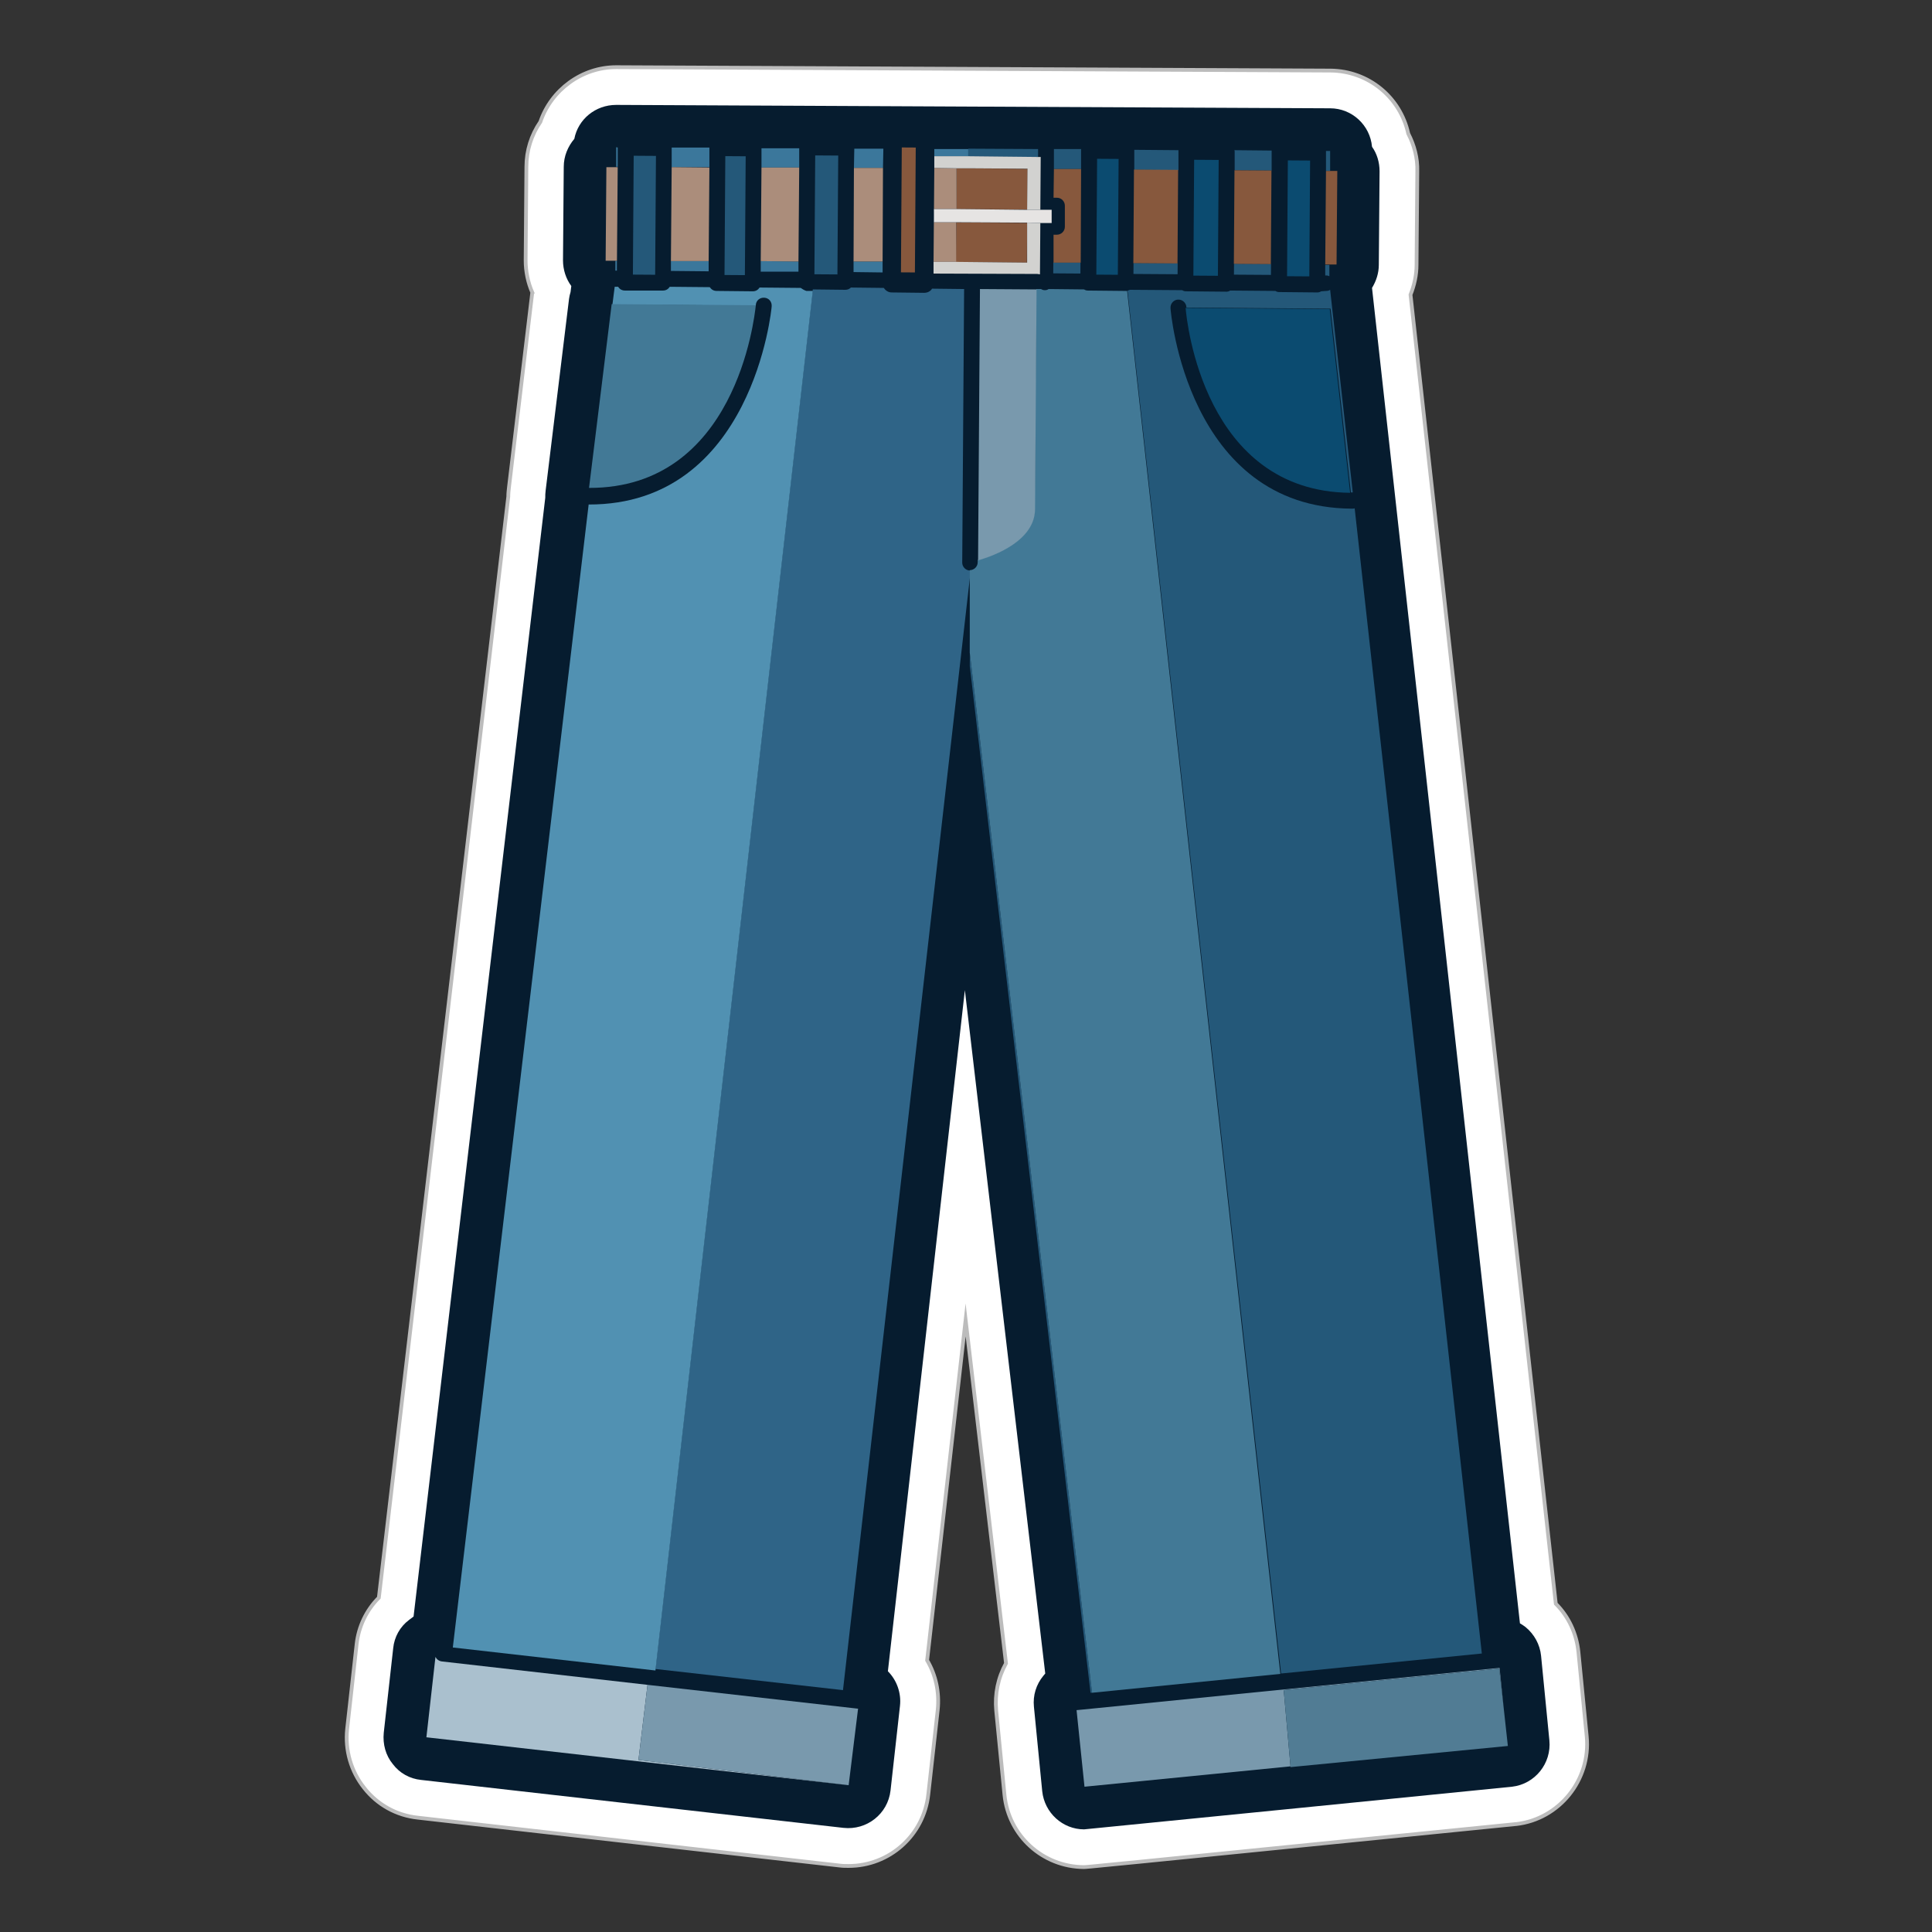 <?xml version="1.0" encoding="utf-8"?>
<!-- Generator: Adobe Illustrator 25.4.1, SVG Export Plug-In . SVG Version: 6.00 Build 0)  -->
<svg version="1.1" xmlns="http://www.w3.org/2000/svg" xmlns:xlink="http://www.w3.org/1999/xlink" x="0px" y="0px"
	 viewBox="0 0 512 512" style="enable-background:new 0 0 512 512;" xml:space="preserve">
<rect x="0" y="0" width="512" height="512" fill="#333333" stroke="none"/>
<style type="text/css">
	.st0{fill:#FFFFFF;stroke:#BCBCBC;stroke-miterlimit:10;}
	.st1{fill:#061C2F;}
	.st2{fill:#3B779B;}
	.st3{fill:#245879;}
	.st4{fill:#2F6487;}
	.st5{fill:#5191B2;}
	.st6{fill:#427996;}
	.st7{fill:#87583D;}
	.st8{fill:#AB8D7B;}
	.st9{fill:#0B4B70;}
	.st10{fill:#AAC0CE;}
	.st11{fill:#7999AD;}
	.st12{fill:#517C94;}
	.st13{fill:#D2D2D0;}
	.st14{fill:#E6E4E3;}
</style>
<g id="Layer_1">
	<path class="st0" d="M287.2,494.8c-10.9-0.1-19.9-8.3-21-19.1l-2.2-22.4c-0.4-4.4,0.5-8.7,2.6-12.5l-10.7-91l-10.2,90.2
		c2.3,3.9,3.3,8.5,2.8,13.2l-2.5,22.4c-1.2,10.8-10.3,18.9-21.1,18.9c-0.8,0-1.6,0-2.3-0.1l-111.9-12.7c-5.6-0.6-10.7-3.4-14.2-7.9
		c-3.5-4.4-5.1-10-4.5-15.6l2.5-22.4c0.5-4.7,2.6-9.1,5.9-12.4l34.3-291.8c0-0.9,0.1-1.7,0.2-2.6L141,78c0-0.1,0-0.3,0.1-0.4
		c-1.2-2.7-1.8-5.7-1.8-8.6l0.2-24.8c0-4.3,1.3-8.4,3.7-11.9c2.9-8.5,11-14.5,20.1-14.5l189.3,0.9c10.1,0.1,18.5,7.1,20.6,16.7
		c1.6,3.1,2.5,6.5,2.4,10l-0.2,24.8c0,2.7-0.6,5.4-1.6,7.9L412.3,425c3.4,3.4,5.5,7.9,6,12.8l2.2,22.4c1.1,11.5-7.3,21.9-18.7,23.2
		l-0.1,0C288.2,494.8,288,494.8,287.2,494.8L287.2,494.8z"/>
	<path class="st1" d="M287.3,484.8c-5.7,0-10.5-4.4-11.1-10.1l-2.2-22.4c-0.3-3,0.6-5.9,2.5-8.2c0.2-0.2,0.3-0.4,0.5-0.6
		l-21.3-181.1l-20.4,180.5c2.3,2.3,3.6,5.7,3.2,9.2l-2.5,22.4c-0.7,6.2-6.3,10.6-12.5,9.9l-111.9-12.7c-3-0.3-5.7-1.8-7.5-4.2
		c-1.9-2.3-2.7-5.3-2.4-8.3l2.5-22.4c0.3-3,1.8-5.7,4.2-7.5c0.4-0.3,0.8-0.6,1.2-0.9l34.9-296.5c0-0.6,0-1.2,0.1-1.9l6.2-50.8
		c0.1-0.6,0.2-1.2,0.4-1.8l0.2-1.6c-1.4-1.9-2.2-4.3-2.2-6.8l0.2-24.8c0-2.8,1.1-5.4,2.8-7.4c1-5.2,5.6-9,11.1-9l189.2,0.9
		c5.8,0,10.6,4.5,11.1,10.2c1.3,1.8,2,4.1,2,6.5l-0.2,24.8c0,2.2-0.7,4.3-1.8,6.1l39.2,353.9c0.5,0.3,1,0.6,1.5,1
		c2.3,1.9,3.8,4.6,4.1,7.6l2.2,22.4c0.6,6.1-3.8,11.6-9.9,12.3C400.7,473.5,287.7,484.8,287.3,484.8z"/>
	<polygon class="st2" points="211.6,69.3 201.6,69.2 201.6,72 211.6,72 	"/>
	<polygon class="st2" points="247.4,69.4 253.4,69.4 253.4,69.4 247.4,69.4 247.4,72.3 247.4,72.3 	"/>
	<path class="st2" d="M178,44.3l10,0l0-5.1c0,0,0-0.1,0-0.1l-10,0c0,0,0,0.1,0,0.1L178,44.3z"/>
	<path class="st2" d="M163.7,39.1C163.7,39.1,163.7,39.1,163.7,39.1l-0.4-0.1l0,5.2l0.4,0L163.7,39.1z"/>
	<polygon class="st2" points="253.5,44.6 247.6,44.5 247.6,41.4 256.6,41.4 256.6,39.5 247.6,39.5 247.6,44.5 	"/>
	<path class="st2" d="M201.8,44.4l10,0l0-5.1l-10,0c0,0.1,0,0.1,0,0.2L201.8,44.4z"/>
	<polygon class="st2" points="234,44.5 234.1,39.4 226.4,39.4 226.3,44.5 	"/>
	<polygon class="st2" points="187.8,69.2 177.8,69.2 177.8,71.8 187.8,71.9 	"/>
	<polygon class="st2" points="253.5,44.6 256.6,44.6 256.6,44.6 253.5,44.6 253.5,55.4 253.5,55.4 	"/>
	<polygon class="st2" points="233.9,69.3 226.2,69.3 226.2,72.1 233.9,72.2 	"/>
	
		<rect x="162" y="70.2" transform="matrix(3.106494e-03 -1 1 3.106494e-03 92.377 233.497)" class="st2" width="2.6" height="0.4"/>
	<polygon class="st2" points="253.4,58.9 253.4,67.8 253.4,58.9 	"/>
	<path class="st3" d="M351.4,40.4l0,4.9l1.1,0l0-5.3l-1.1,0C351.4,40.1,351.4,40.2,351.4,40.4z"/>
	<path class="st3" d="M351.2,73l0.3,0c0.3,0,0.6,0.1,0.8,0.2l0-3l-1.1,0L351.2,73z"/>
	
		<rect x="304.8" y="65.4" transform="matrix(6.705492e-03 -1 1 6.705492e-03 232.931 376.96)" class="st3" width="2.9" height="11.7"/>
	<path class="st3" d="M327.2,40.2l0,4.9l9.8,0.1l0-4.9c0-0.1,0-0.3,0-0.4l-9.9-0.1C327.2,39.9,327.2,40.1,327.2,40.2z"/>
	
		<rect x="330.5" y="66.5" transform="matrix(6.705259e-03 -1 1 6.705259e-03 258.294 402.839)" class="st3" width="2.9" height="9.8"/>
	<path class="st3" d="M275.1,41.6l0-2c0,0,0-0.1,0-0.1l-18.5-0.1l0,0.2l0,1.9L275.1,41.6z"/>
	
		<rect x="264.4" y="36.8" transform="matrix(6.825780e-03 -1 1 6.825780e-03 218.008 308.807)" class="st3" width="0" height="15.7"/>
	<path class="st3" d="M300.6,40.1l0,4.9l11.7,0.1l0-4.9c0-0.1,0-0.3,0-0.4l-11.7-0.1C300.6,39.8,300.6,39.9,300.6,40.1z"/>
	
		<rect x="281.3" y="67.5" transform="matrix(6.697116e-03 -1 1 6.697116e-03 209.734 353.29)" class="st3" width="2.9" height="7.2"/>
	<path class="st3" d="M279.3,39.6l0,5.2l7.2,0l0-4.9c0-0.1,0-0.3,0-0.4l-7.2,0C279.3,39.5,279.3,39.6,279.3,39.6z"/>
	<rect x="138" y="132.5" class="st4" width="0" height="305"/>
	<path class="st4" d="M257.1,151.2c-1.2,0-2.1-1-2.1-2.1l0.5-72.5l-8.5-0.1c-0.4,0.7-1.2,1.1-2.1,1.1h0l0,0l-8.6-0.1l0,0h0
		c-0.9,0-1.6-0.5-2.1-1.2l-8.7-0.1c-0.4,0.4-0.9,0.6-1.5,0.6l-8.6-0.1l-41.7,365.6l49.7,5.6l33.8-296.3L257.1,151.2
		C257.1,151.2,257.1,151.2,257.1,151.2z"/>
	<rect x="162.5" y="75.9" class="st4" width="0" height="4.7"/>
	<path class="st5" d="M212.2,76.3l-10.9-0.1c-0.4,0.6-1,1-1.8,1l-9.6-0.1c-0.8,0-1.4-0.4-1.8-1L177.5,76c-0.4,0.6-1,1-1.8,1
		L165.6,77c-0.8,0-1.4-0.4-1.8-1l-0.7,0c-0.1,0-0.2,0-0.2,0l-0.6,4.7l38,0.3c0-0.1,0-0.1,0-0.2c0.1-1.2,1.1-2,2.3-1.9
		c1.2,0.1,2,1.1,1.9,2.3c0,0.5-5,52.6-48.5,52.5l-36,302.9l53.7,6.1l41.7-365.6l-1.7,0C213.1,76.9,212.6,76.6,212.2,76.3z"/>
	<polygon class="st3" points="257,173 257.1,151.2 257.1,151.2 257.1,151.9 257,176.5 289,448.6 289.4,448.6 	"/>
	<path class="st3" d="M350.1,77.2c-0.3,0.2-0.6,0.3-1,0.3l-10.1-0.1c-0.4,0-0.7-0.1-1-0.3l-12-0.1c-0.3,0.2-0.6,0.3-1,0.3l-10.7-0.1
		c-0.4,0-0.7-0.1-1-0.3l-13.9-0.1c-0.2,0.1-0.4,0.2-0.6,0.2l40.7,366.5l53.2-5.3l-33.7-303.5c-0.2,0.1-0.5,0.1-0.8,0.1
		c-43.7-0.3-48-52.6-48-53.1c-0.1-1.2,0.8-2.2,1.9-2.3c1.2-0.1,2.2,0.8,2.3,1.9c0,0,0,0.1,0,0.2l38.2,0.3l5.4,48.7
		c0.1,0,0.2,0,0.2,0c0.1,0,0.2,0,0.3,0l-6-53.7c-0.3,0.2-0.6,0.3-1,0.3L350.1,77.2z"/>
	<path class="st6" d="M298.2,77.1l-9.9-0.1c-0.4,0-0.7-0.1-1-0.3l-9.4-0.1c-0.3,0.2-0.6,0.3-1,0.3c-0.4,0-0.7-0.1-1-0.3l-1.3,0
		c-0.1,9.6-0.3,49.1-0.4,58.3c-0.1,8.2-10.5,12.2-15.1,13.5l0,0.6c0,1.2-1,2.1-2.1,2.1L257,173l32.4,275.6l49.9-5L298.7,77.1
		C298.5,77.1,298.4,77.1,298.2,77.1z"/>
	<polygon class="st7" points="253.4,58.9 253.4,67.8 253.4,69.4 253.4,58.9 	"/>
	<polygon class="st7" points="253.5,44.6 272.3,44.7 272.3,44.7 256.6,44.6 	"/>
	<polygon class="st7" points="253.5,55.4 253.5,55.4 253.5,44.6 	"/>
	
		<rect x="319.6" y="52.6" transform="matrix(6.699050e-03 -1 1 6.699050e-03 272.245 389.168)" class="st7" width="24.8" height="9.8"/>
	<path class="st7" d="M286.5,44.8l-7.2,0l-0.1,7.6l0.9,0c1.2,0,2.1,1,2.1,2.1l0,5.6c0,1.2-1,2.1-2.1,2.1l-0.9,0l0,7.4l7.2,0
		L286.5,44.8z"/>
	<polygon class="st7" points="351.2,70.1 352.3,70.1 354.2,70.1 354.4,45.3 352.4,45.3 351.4,45.3 	"/>
	
		<rect x="293.9" y="51.5" transform="matrix(6.700254e-03 -1 1 6.700254e-03 246.881 363.289)" class="st7" width="24.8" height="11.7"/>
	<polygon class="st7" points="272.2,69.6 272.2,69.5 253.4,69.4 253.4,69.4 253.4,69.4 	"/>
	
		<rect x="257.5" y="40.7" transform="matrix(6.713677e-03 -1 1 6.713677e-03 211.037 312.629)" class="st7" width="10.8" height="18.8"/>
	
		<rect x="257.5" y="54.8" transform="matrix(6.704384e-03 -1 1 6.704384e-03 196.811 326.574)" class="st7" width="10.5" height="18.8"/>
	<polygon class="st8" points="211.8,44.4 201.8,44.4 201.6,69.2 211.6,69.3 	"/>
	<polygon class="st8" points="163.7,44.3 163.3,44.3 160.7,44.3 160.5,69.1 163.1,69.1 163.5,69.1 	"/>
	<polygon class="st8" points="234,44.5 226.3,44.5 226.2,69.3 233.9,69.3 	"/>
	<polygon class="st8" points="188,44.4 178,44.3 177.8,69.2 187.8,69.2 	"/>
	<polygon class="st8" points="253.4,69.4 253.4,67.8 253.4,58.9 247.5,58.9 247.5,55.4 253.5,55.4 253.5,44.6 253.5,44.6 
		247.6,44.5 247.4,69.4 253.4,69.4 	"/>
	
		<rect x="224.2" y="53.8" transform="matrix(6.706845e-03 -1 1 6.706845e-03 183.456 296.015)" class="st7" width="33.1" height="3.7"/>
	
		<rect x="240.6" y="73.3" transform="matrix(6.700705e-03 -1 1 6.700705e-03 161.375 317.658)" class="st7" width="0" height="8.6"/>
	<path class="st6" d="M200.3,80.9l-38-0.3l0,0l-0.2,0l-6,48.7C194.9,129.4,199.9,84.5,200.3,80.9z"/>
	<path class="st9" d="M357.8,130.6l-5.4-48.7l-38.2-0.3C314.5,85.3,319.1,130.2,357.8,130.6z"/>
	<path class="st10" d="M171.6,446.5l-54.5-6.2c-0.8-0.1-1.4-0.6-1.7-1.2l-2.4,21.3l111.9,12.7l-55.7-6.7L171.6,446.5z"/>
	<polygon class="st11" points="340.2,447.9 397.3,442.2 398.5,452.7 397.4,442 285.4,453.2 285.3,453.2 287.4,473.5 342,468.1 	"/>
	<path class="st11" d="M171.6,446.5l-2.4,19.9l55.7,6.7l2.5-20.3c-0.1,0-0.1,0-0.2,0L171.6,446.5z"/>
	<polygon class="st12" points="399.6,462.7 398.5,452.7 397.3,442.2 340.2,447.9 342,468.1 342,468.3 	"/>
	<path class="st11" d="M259.7,76.6l-0.5,71.9c4.6-1.3,15-5.3,15.1-13.5c0.1-9.3,0.3-48.7,0.4-58.3L259.7,76.6z"/>
	
		<rect x="203.2" y="53.9" transform="matrix(6.700634e-03 -1 1 6.700634e-03 160.565 275.524)" class="st3" width="31.5" height="6.1"/>
	
		<rect x="179.1" y="54.5" transform="matrix(6.701713e-03 -1 1 6.701713e-03 136.303 251.612)" class="st3" width="31.5" height="5.4"/>
	
		<rect x="155" y="54.1" transform="matrix(6.702902e-03 -1 1 6.702902e-03 112.585 227.412)" class="st3" width="31.5" height="5.9"/>
	
		<rect x="328.7" y="54.9" transform="matrix(6.705564e-03 -1 1 6.705564e-03 283.981 401.535)" class="st9" width="30.7" height="5.9"/>
	
		<rect x="304.2" y="54.4" transform="matrix(6.700929e-03 -1 1 6.700929e-03 259.818 376.877)" class="st9" width="30.7" height="6.5"/>
	
		<rect x="278.1" y="54.7" transform="matrix(6.697050e-03 -1 1 6.697050e-03 233.976 350.513)" class="st9" width="30.7" height="5.7"/>
	<polygon class="st13" points="256.6,44.6 272.3,44.7 272.3,44.7 272.3,44.7 272.2,55.6 275.7,55.6 275.8,41.6 275.1,41.6 
		256.6,41.4 247.6,41.4 247.6,44.5 253.5,44.6 253.5,44.6 	"/>
	<polygon class="st13" points="272.2,59 272.2,69.5 272.2,69.6 253.4,69.4 247.4,69.4 247.4,72.3 247.4,72.5 274.9,72.6 275.6,72.7 
		275.7,59.1 	"/>
	<polygon class="st14" points="272.2,55.6 253.5,55.4 253.5,55.4 253.5,55.4 247.5,55.4 247.5,58.9 253.4,58.9 253.4,58.9 
		253.4,58.9 272.2,59 275.7,59.1 278.7,59.1 278.7,55.6 275.7,55.6 	"/>
</g>
<g id="safe">
</g>
</svg>
